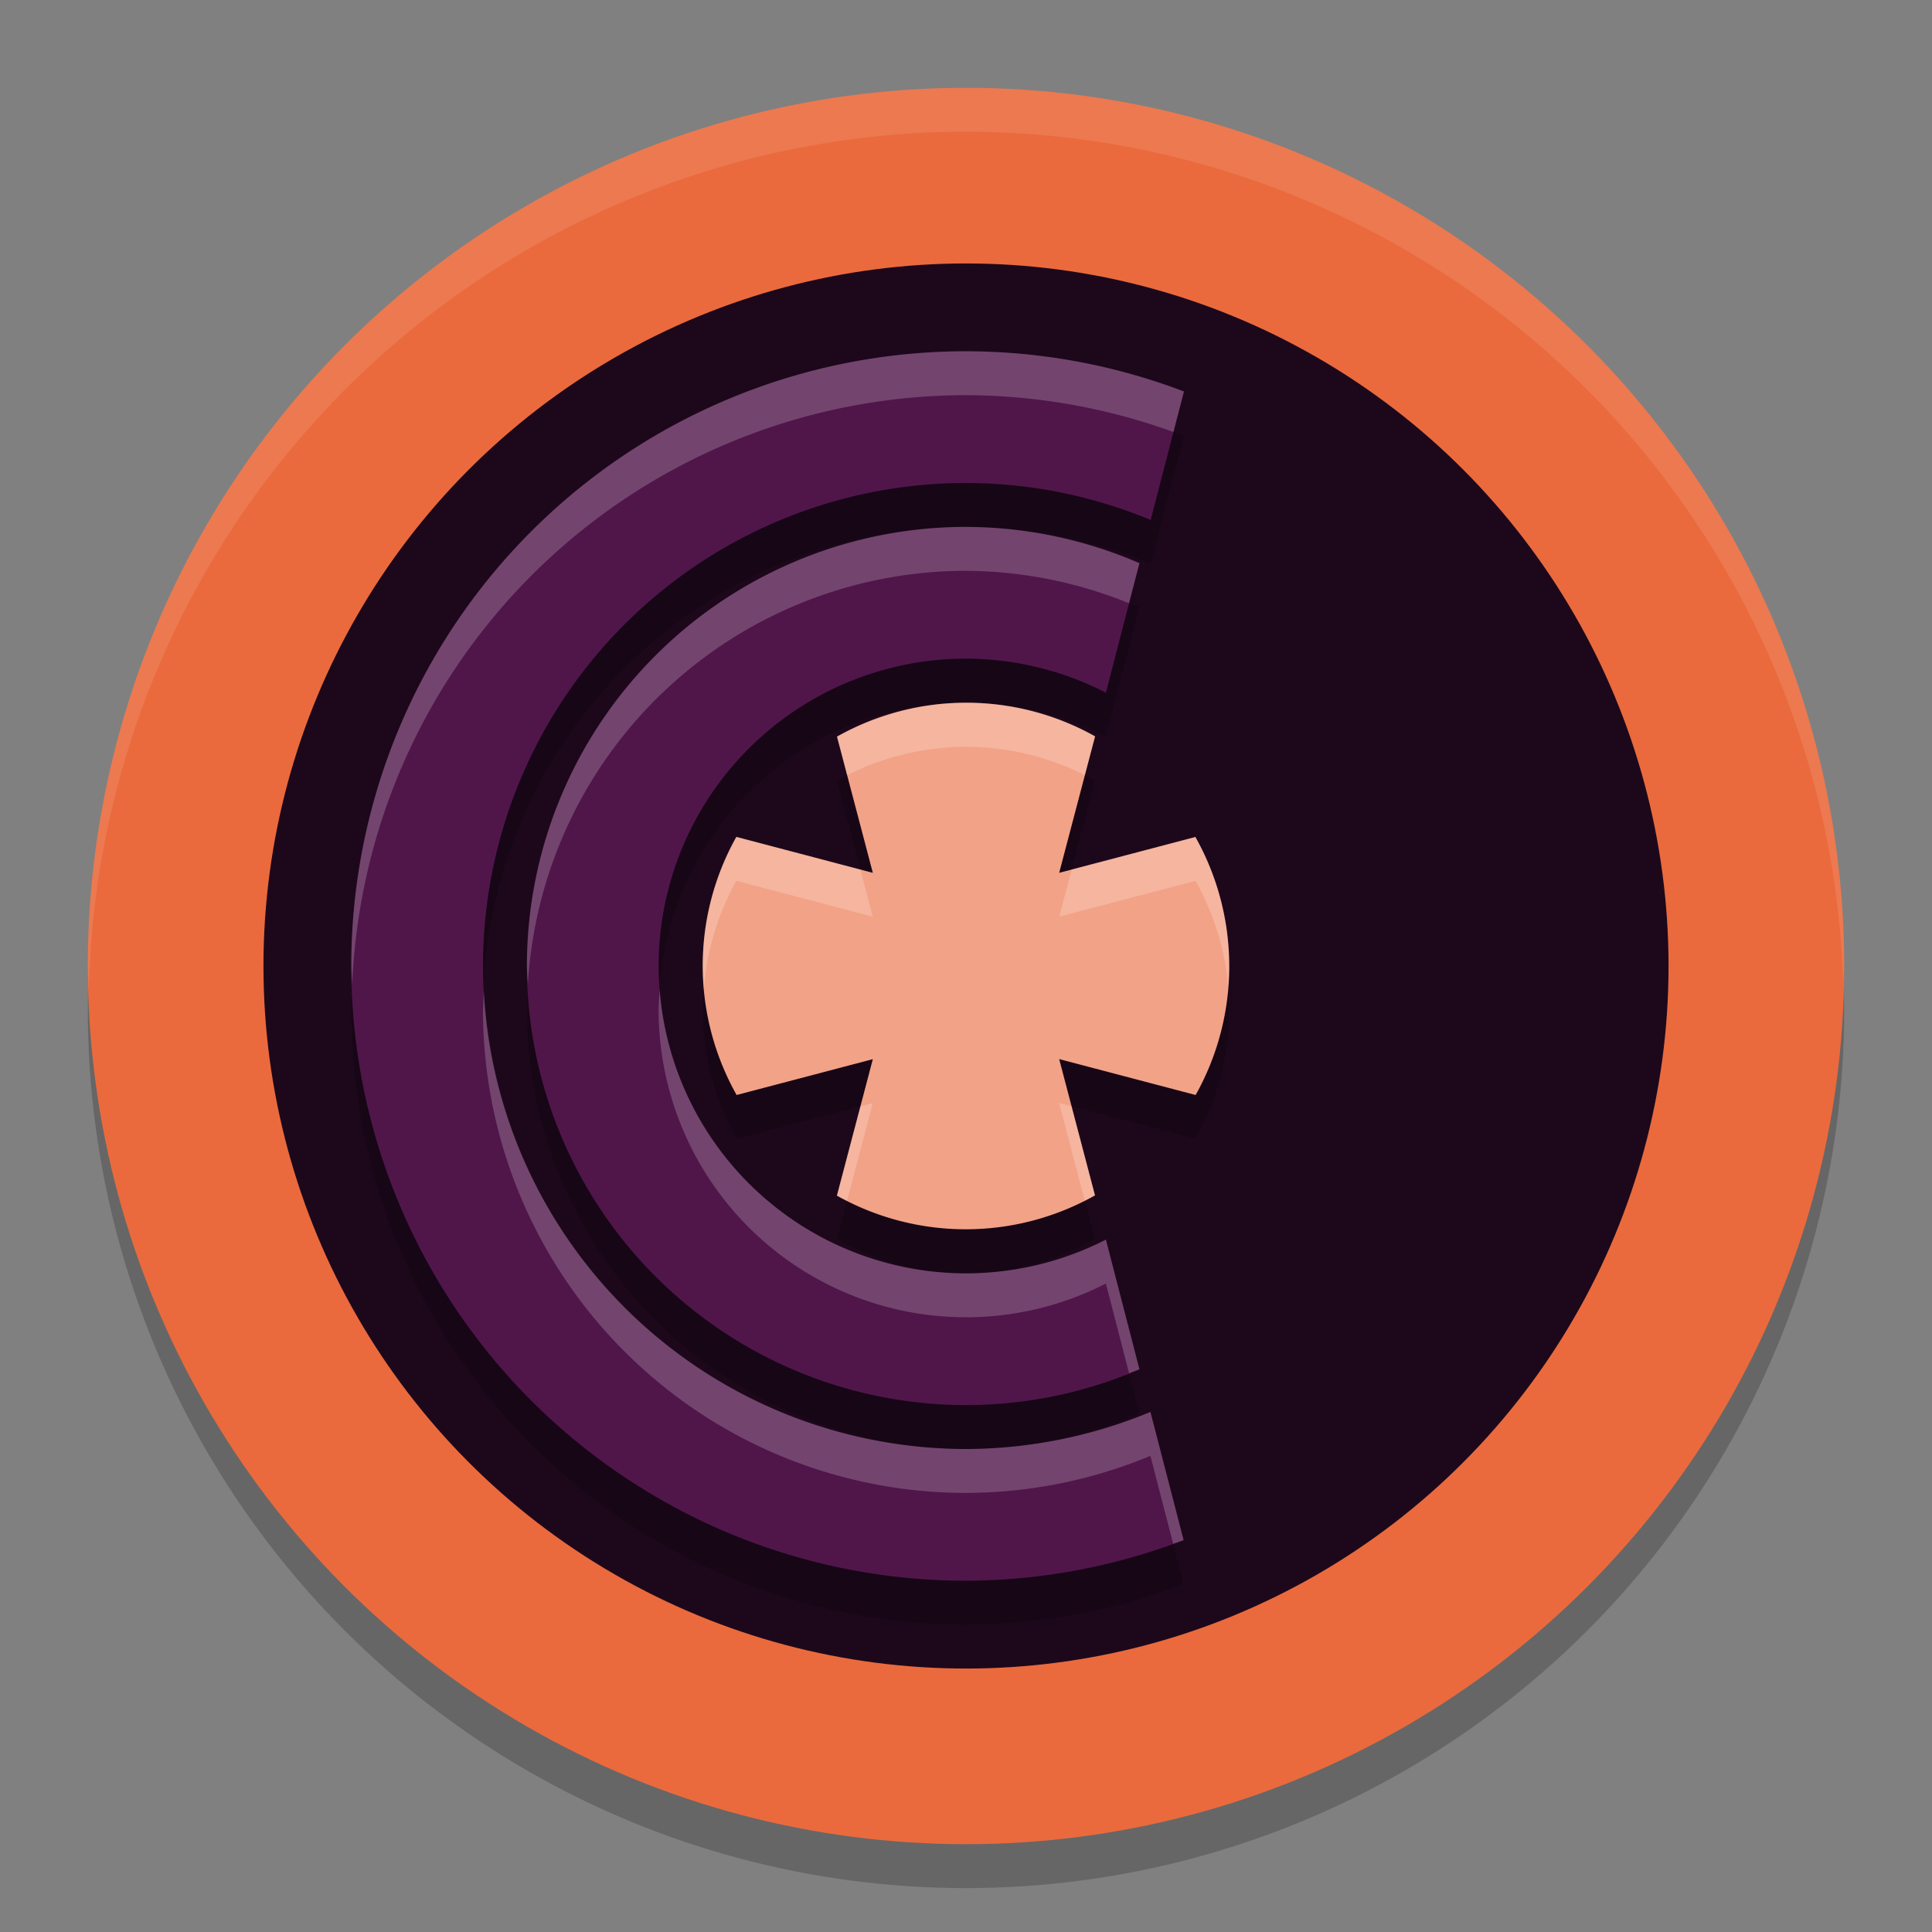 <svg xmlns="http://www.w3.org/2000/svg" width="22" height="22" version="1.1">
 <rect width="100%" height="100%" fill="#808080" stroke="none"/>
 <circle style="opacity:0.2" cx="11" cy="11.5" r="10"/>
 <circle style="fill:#ea6a3d" cx="11" cy="11" r="10"/>
 <circle style="fill:#1d081b" cx="11" cy="11" r="8"/>
 <path style="opacity:0.1;fill:#ffffff" d="M 11,1 A 10,10 0 0 0 1,11 10,10 0 0 0 1.011,11.291 10,10 0 0 1 11,1.5 10,10 0 0 1 20.989,11.209 10,10 0 0 0 21,11 10,10 0 0 0 11,1 Z"/>
 <path style="opacity:0.2" d="m 11,4.5 a 7,7 0 0 0 -7,7 7,7 0 0 0 7,7 7,7 0 0 0 2.478,-0.462 L 13.1,16.578 A 5.5,5.5 0 0 1 11,17 5.5,5.5 0 0 1 5.5,11.5 5.5,5.5 0 0 1 11,6 5.5,5.5 0 0 1 13.103,6.421 L 13.482,4.958 A 7,7 0 0 0 11,4.5 Z"/>
 <path style="fill:#50164a" d="m 11,4 a 7,7 0 0 0 -7,7 7,7 0 0 0 7,7 7,7 0 0 0 2.478,-0.462 L 13.1,16.078 A 5.5,5.5 0 0 1 11,16.5 5.5,5.5 0 0 1 5.5,11 5.5,5.5 0 0 1 11,5.5 5.5,5.5 0 0 1 13.103,5.921 L 13.482,4.458 A 7,7 0 0 0 11,4 Z"/>
 <path style="opacity:0.2" d="m 11,6.5 a 5,5 0 0 0 -5,5 5,5 0 0 0 5,5 5,5 0 0 0 1.975,-0.407 L 12.593,14.616 A 3.5,3.5 0 0 1 11,15 3.5,3.5 0 0 1 7.5,11.5 3.5,3.5 0 0 1 11,8 3.5,3.5 0 0 1 12.593,8.388 L 12.975,6.913 A 5,5 0 0 0 11,6.5 Z"/>
 <path style="fill:#50164a" d="m 11,6 a 5,5 0 0 0 -5,5 5,5 0 0 0 5,5 5,5 0 0 0 1.975,-0.407 L 12.593,14.116 A 3.5,3.5 0 0 1 11,14.5 3.5,3.5 0 0 1 7.5,11 3.5,3.5 0 0 1 11,7.5 3.5,3.5 0 0 1 12.593,7.888 L 12.975,6.413 A 5,5 0 0 0 11,6 Z"/>
 <path style="opacity:0.2" d="m 12.47,8.885 a 3,3 0 0 0 -2.939,0.003 L 9.939,10.439 8.385,10.03 a 3,3 0 0 0 0.003,2.939 L 9.939,12.561 9.53,14.115 a 3,3 0 0 0 2.939,-0.003 l -0.408,-1.552 1.554,0.409 a 3,3 0 0 0 -0.003,-2.939 l -1.552,0.408 z"/>
 <path style="fill:#f2a287" d="m 12.47,8.385 a 3,3 0 0 0 -2.939,0.003 L 9.939,9.939 8.385,9.53 a 3,3 0 0 0 0.003,2.939 L 9.939,12.061 9.53,13.615 a 3,3 0 0 0 2.939,-0.003 l -0.408,-1.552 1.554,0.409 A 3,3 0 0 0 13.612,9.531 L 12.061,9.939 Z"/>
 <path style="opacity:0.2;fill:#ffffff" d="M 11,4 A 7,7 0 0 0 4,11 7,7 0 0 0 4.011,11.207 7,7 0 0 1 11,4.5 7,7 0 0 1 13.362,4.919 L 13.482,4.458 A 7,7 0 0 0 11,4 Z M 5.511,11.293 A 5.5,5.5 0 0 0 5.5,11.5 5.5,5.5 0 0 0 11,17 5.5,5.5 0 0 0 13.1,16.578 l 0.259,1.001 a 7,7 0 0 0 0.119,-0.041 L 13.1,16.078 A 5.5,5.5 0 0 1 11,16.5 5.5,5.5 0 0 1 5.511,11.293 Z"/>
 <path style="opacity:0.2;fill:#ffffff" d="M 11,6 A 5,5 0 0 0 6,11 5,5 0 0 0 6.011,11.207 5,5 0 0 1 11,6.5 5,5 0 0 1 12.856,6.869 L 12.975,6.413 A 5,5 0 0 0 11,6 Z M 7.512,11.271 A 3.5,3.5 0 0 0 7.5,11.5 3.5,3.5 0 0 0 11,15 3.5,3.5 0 0 0 12.593,14.616 l 0.264,1.021 a 5,5 0 0 0 0.118,-0.045 L 12.593,14.116 A 3.5,3.5 0 0 1 11,14.5 3.5,3.5 0 0 1 7.512,11.271 Z"/>
 <path style="opacity:0.2;fill:#ffffff" d="M 11.036,8.002 A 3,3 0 0 0 9.531,8.388 L 9.647,8.828 a 3,3 0 0 1 2.706,-10e-4 L 12.47,8.385 A 3,3 0 0 0 11.036,8.002 Z M 8.385,9.53 a 3,3 0 0 0 -0.37,1.737 3,3 0 0 1 0.37,-1.237 L 9.939,10.439 9.798,9.902 Z m 5.228,9.99e-4 -1.41,0.371 -0.142,0.537 1.552,-0.408 a 3,3 0 0 1 0.373,1.201 3,3 0 0 0 -0.373,-1.701 z M 9.939,12.561 9.798,12.598 9.53,13.615 a 3,3 0 0 0 0.116,0.058 z m 2.121,0 0.292,1.111 a 3,3 0 0 0 0.116,-0.06 l -0.267,-1.015 z"/>
</svg>
